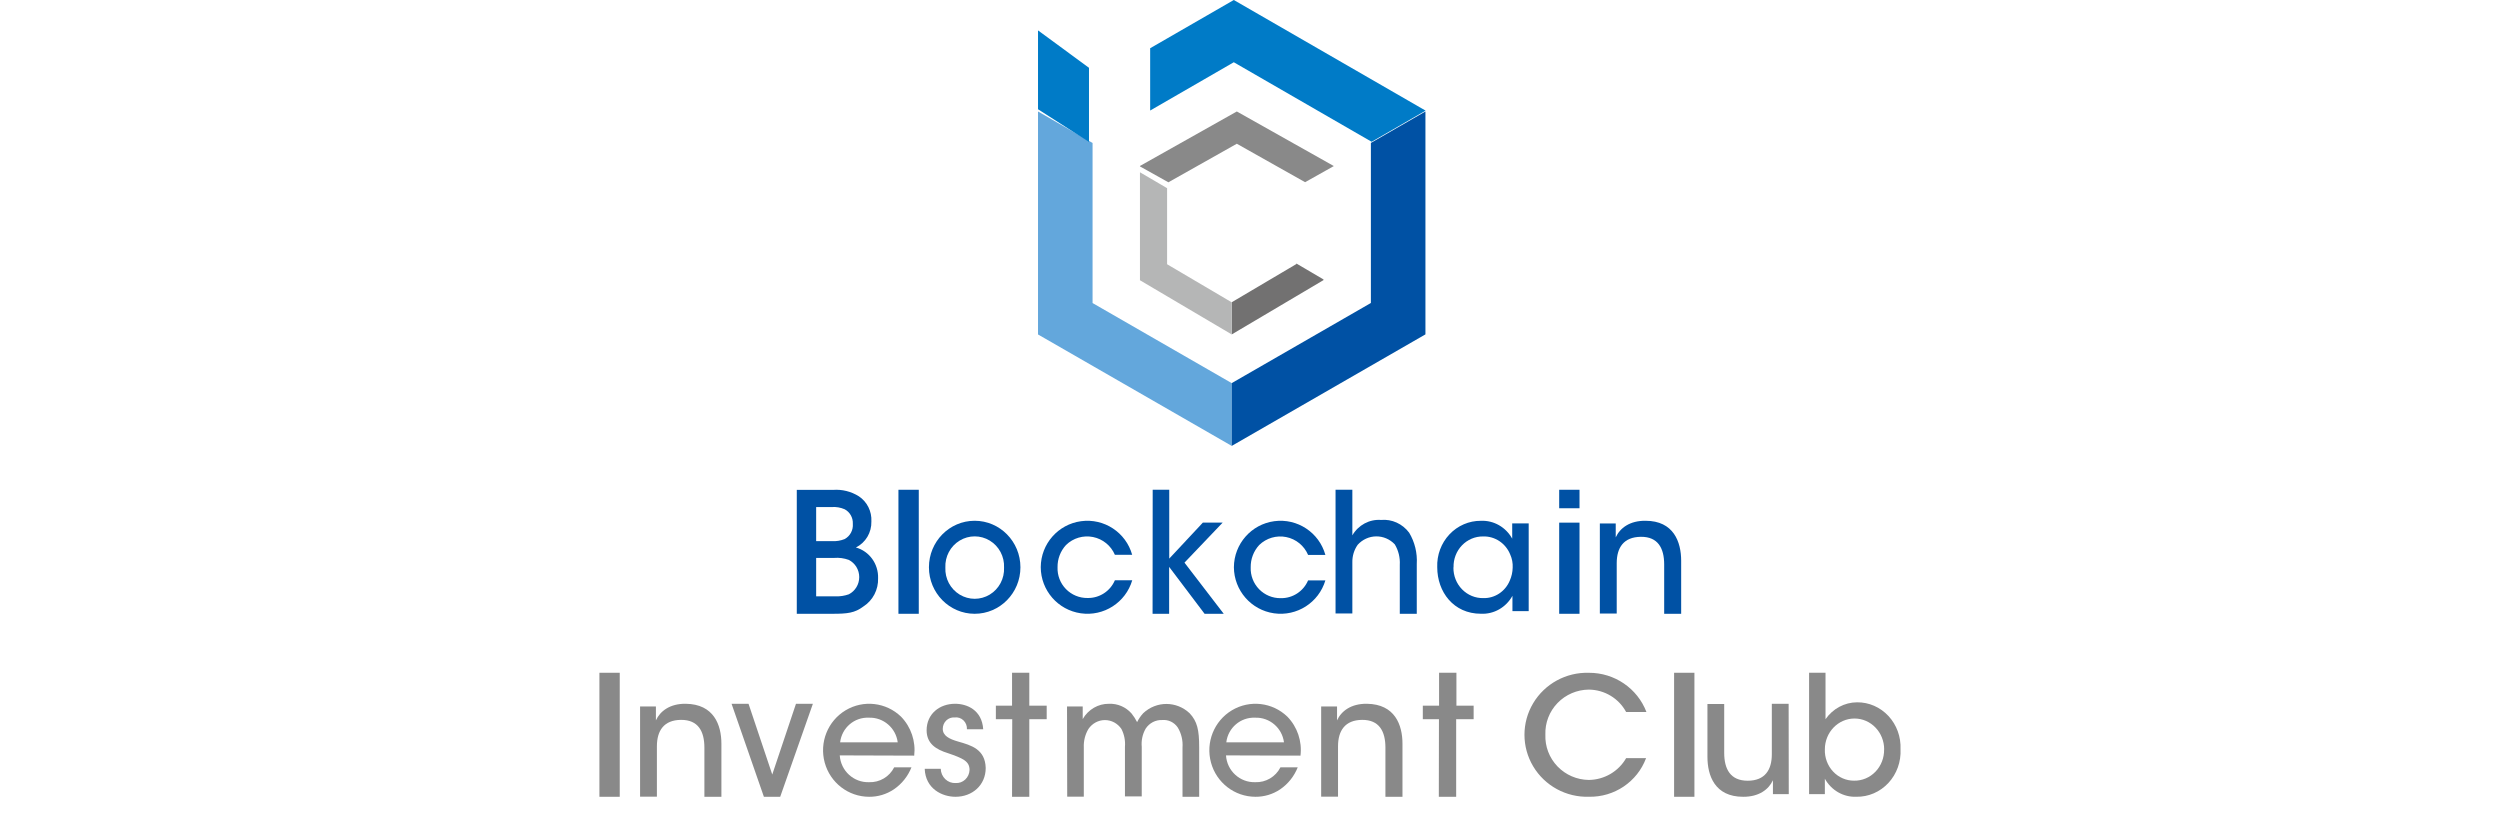 <?xml version="1.0" encoding="UTF-8"?>
<svg width="342px" height="112px" viewBox="0 0 342 112" version="1.1" xmlns="http://www.w3.org/2000/svg" xmlns:xlink="http://www.w3.org/1999/xlink">
    <!-- Generator: Sketch 48.2 (47327) - http://www.bohemiancoding.com/sketch -->
    <title>BIC</title>
    <desc>Created with Sketch.</desc>
    <defs></defs>
    <g id="Page-1" stroke="none" stroke-width="1" fill="none" fill-rule="evenodd">
        <g id="BIC" fill-rule="nonzero">
            <g id="Asset-2" transform="translate(82, 0)">
                <g id="Group-2" transform="translate(0, 67)">
                    <g id="Group-3" transform="translate(27, 0)" fill="#0051A4">
                        <path d="M0,0.016 L4.965,0.016 C6.201,-0.077 7.434,0.23 8.49,0.893 C9.624,1.644 10.278,2.958 10.205,4.337 C10.247,5.846 9.417,7.239 8.087,7.895 C9.93,8.409 11.186,10.15 11.122,12.102 C11.175,13.67 10.403,15.148 9.099,15.975 C7.932,16.852 6.946,16.966 4.897,16.966 L0,16.966 L0,0.016 Z M2.65,7.027 L4.828,7.027 C5.413,7.061 5.998,6.965 6.543,6.747 C7.293,6.345 7.736,5.524 7.667,4.661 C7.71,3.827 7.27,3.045 6.543,2.663 C5.988,2.424 5.386,2.322 4.785,2.365 L2.65,2.365 L2.65,7.027 Z M2.65,14.582 L5.343,14.582 C5.946,14.598 6.547,14.503 7.118,14.301 C7.991,13.857 8.543,12.945 8.543,11.948 C8.543,10.951 7.991,10.04 7.118,9.595 C6.473,9.359 5.785,9.266 5.102,9.323 L2.65,9.323 L2.65,14.582 Z" id="Shape"></path>
                        <polygon id="Shape" points="13.906 0 16.688 0 16.688 16.966 13.906 16.966"></polygon>
                        <path d="M18.078,10.603 C18.078,7.09 20.88,4.241 24.336,4.241 C27.792,4.241 30.594,7.09 30.594,10.603 C30.594,14.117 27.792,16.966 24.336,16.966 C20.88,16.966 18.078,14.117 18.078,10.603 Z M20.326,10.645 C20.259,12.147 21.009,13.565 22.279,14.337 C23.548,15.108 25.132,15.108 26.401,14.337 C27.671,13.565 28.421,12.147 28.354,10.645 C28.421,9.143 27.671,7.725 26.401,6.954 C25.132,6.182 23.548,6.182 22.279,6.954 C21.009,7.725 20.259,9.143 20.326,10.645 Z" id="Shape"></path>
                        <path d="M45.891,12.38 C44.993,15.426 41.998,17.351 38.857,16.9 C35.717,16.45 33.382,13.761 33.375,10.586 C33.392,7.405 35.747,4.723 38.896,4.299 C42.046,3.875 45.026,5.838 45.882,8.901 L43.517,8.901 C42.984,7.646 41.866,6.734 40.53,6.465 C39.194,6.195 37.812,6.602 36.834,7.553 C36.071,8.38 35.655,9.469 35.673,10.594 C35.629,11.705 36.043,12.785 36.818,13.582 C37.593,14.378 38.661,14.821 39.772,14.806 C41.398,14.839 42.881,13.878 43.517,12.38 L45.891,12.38 Z" id="Shape"></path>
                        <polygon id="Shape" points="48.688 0 50.953 0 50.953 9.418 55.549 4.495 58.258 4.495 53.037 9.969 58.406 16.966 55.787 16.966 50.937 10.547 50.937 16.966 48.672 16.966"></polygon>
                        <path d="M72.312,12.398 C71.404,15.436 68.414,17.35 65.282,16.9 C62.15,16.45 59.818,13.771 59.797,10.599 C59.813,7.412 62.171,4.724 65.322,4.299 C68.474,3.874 71.456,5.841 72.312,8.911 L69.946,8.911 C69.412,7.653 68.294,6.74 66.957,6.47 C65.62,6.2 64.237,6.608 63.258,7.56 C62.495,8.389 62.079,9.48 62.096,10.608 C62.052,11.721 62.466,12.804 63.242,13.602 C64.018,14.4 65.086,14.844 66.198,14.829 C67.825,14.862 69.309,13.9 69.946,12.398 L72.312,12.398 Z" id="Shape"></path>
                        <path d="M73.703,0 L76.001,0 L76.001,6.235 C76.821,4.825 78.336,4.011 79.922,4.128 C81.411,3.992 82.863,4.651 83.775,5.877 C84.543,7.159 84.906,8.656 84.814,10.162 L84.814,16.966 L82.491,16.966 L82.491,10.267 C82.549,9.283 82.31,8.305 81.806,7.468 C81.137,6.761 80.217,6.367 79.261,6.377 C78.304,6.387 77.392,6.8 76.736,7.521 C76.242,8.217 75.984,9.062 76.001,9.926 L76.001,16.922 L73.703,16.922 L73.703,0 Z" id="Shape"></path>
                        <path d="M100.125,16.606 L97.902,16.606 L97.902,14.508 C97.027,16.098 95.359,17.046 93.587,16.96 C89.837,16.96 87.614,13.961 87.614,10.599 C87.551,8.929 88.154,7.305 89.283,6.105 C90.411,4.905 91.966,4.233 93.587,4.246 C95.346,4.169 96.999,5.112 97.87,6.689 L97.87,4.6 L100.125,4.6 L100.125,16.606 Z M89.828,10.649 C89.817,11.766 90.245,12.84 91.015,13.626 C91.785,14.412 92.831,14.843 93.914,14.82 C95.481,14.865 96.916,13.92 97.535,12.436 C97.785,11.875 97.922,11.267 97.935,10.649 C97.966,10.035 97.851,9.421 97.6,8.863 C96.98,7.317 95.495,6.329 93.873,6.386 C92.792,6.374 91.751,6.816 90.992,7.611 C90.232,8.405 89.818,9.483 89.845,10.599 L89.828,10.649 Z" id="Shape"></path>
                        <path d="M104.297,0 L107.078,0 L107.078,2.529 L104.297,2.529 L104.297,0 Z M104.297,4.497 L107.078,4.497 L107.078,16.966 L104.297,16.966 L104.297,4.497 Z" id="Shape"></path>
                        <path d="M109.859,4.606 L112.032,4.606 L112.032,6.514 C112.607,5.239 113.959,4.216 116.107,4.242 C119.961,4.242 120.984,7.147 120.984,9.715 L120.984,16.966 L118.66,16.966 L118.66,10.226 C118.66,7.997 117.814,6.41 115.464,6.436 C113.114,6.462 112.167,7.911 112.167,10.044 L112.167,16.931 L109.859,16.931 L109.859,4.606 Z" id="Shape"></path>
                    </g>
                    <g id="Group-4" transform="translate(0, 25)" fill="#898989">
                        <polygon id="Shape" points="0 0.034 2.781 0.034 2.781 17 0 17"></polygon>
                        <path d="M5.562,4.641 L7.728,4.641 L7.728,6.549 C8.304,5.274 9.657,4.25 11.806,4.276 C15.664,4.32 16.688,7.182 16.688,9.749 L16.688,17 L14.361,17 L14.361,10.278 C14.361,8.049 13.515,6.462 11.163,6.479 C8.811,6.497 7.864,7.962 7.864,10.096 L7.864,16.983 L5.562,16.983 L5.562,4.641 Z" id="Shape"></path>
                        <polygon id="Shape" points="24.732 17 22.501 17 18.078 4.276 20.399 4.276 23.645 13.955 26.89 4.276 29.203 4.276"></polygon>
                        <path d="M32.879,11.337 C33.014,13.452 34.79,15.075 36.89,15.003 C38.329,15.059 39.67,14.266 40.324,12.972 L42.688,12.972 C42.202,14.195 41.364,15.243 40.282,15.98 C39.279,16.656 38.096,17.011 36.89,17 C34.053,16.994 31.569,15.079 30.819,12.319 C30.069,9.56 31.238,6.635 33.676,5.171 C36.113,3.708 39.22,4.065 41.268,6.045 C42.634,7.456 43.294,9.413 43.064,11.371 L32.879,11.337 Z M40.808,9.551 C40.551,7.57 38.844,6.111 36.865,6.18 C34.879,6.087 33.16,7.559 32.93,9.551 L40.808,9.551 Z" id="Shape"></path>
                        <path d="M50.276,7.767 C50.302,7.307 50.129,6.859 49.803,6.546 C49.478,6.233 49.035,6.087 48.595,6.148 C48.177,6.113 47.764,6.26 47.455,6.555 C47.147,6.849 46.971,7.264 46.97,7.699 C46.97,8.644 47.839,9.091 49.074,9.445 C50.845,9.951 52.779,10.482 52.844,13.062 C52.844,15.406 51.016,17 48.717,17 C46.889,17 44.606,15.912 44.5,13.172 L46.694,13.172 C46.708,13.713 46.933,14.226 47.317,14.592 C47.701,14.959 48.212,15.149 48.733,15.12 C49.215,15.149 49.688,14.977 50.045,14.64 C50.403,14.304 50.615,13.833 50.634,13.332 C50.634,12.135 49.74,11.738 47.669,11.03 C46.044,10.524 44.776,9.731 44.76,7.919 C44.76,5.642 46.547,4.276 48.652,4.276 C50.276,4.276 52.332,5.119 52.503,7.767 L50.276,7.767 Z" id="Shape"></path>
                        <polygon id="Shape" points="56.474 6.387 54.234 6.387 54.234 4.532 56.448 4.532 56.448 0.034 58.809 0.034 58.809 4.532 61.188 4.532 61.188 6.387 58.809 6.387 58.809 17 56.448 17"></polygon>
                        <path d="M63.969,4.642 L66.115,4.642 L66.115,6.37 C66.866,5.052 68.244,4.254 69.722,4.279 C70.88,4.231 72,4.712 72.787,5.593 C73.084,5.96 73.341,6.36 73.555,6.785 C73.775,6.34 74.057,5.929 74.39,5.567 C76.191,3.878 78.935,3.878 80.736,5.567 C81.78,6.673 82.047,7.848 82.047,10.207 L82.047,17 L79.767,17 L79.767,10.259 C79.839,9.298 79.611,8.337 79.116,7.52 C78.636,6.812 77.827,6.423 76.995,6.5 C76.097,6.459 75.241,6.9 74.732,7.667 C74.3,8.416 74.11,9.287 74.189,10.156 L74.189,16.948 L71.893,16.948 L71.893,10.164 C71.965,9.318 71.796,8.468 71.409,7.719 C70.893,6.959 70.052,6.506 69.154,6.506 C68.257,6.506 67.416,6.959 66.9,7.719 C66.449,8.472 66.228,9.348 66.265,10.233 L66.265,16.983 L63.994,16.983 L63.969,4.642 Z" id="Shape"></path>
                        <path d="M85.716,11.337 C85.85,13.452 87.628,15.075 89.728,15.003 C91.168,15.057 92.508,14.265 93.164,12.972 L95.529,12.972 C95.045,14.194 94.21,15.241 93.13,15.98 C92.126,16.656 90.944,17.011 89.737,17 C86.898,16.994 84.413,15.079 83.663,12.319 C82.912,9.56 84.082,6.635 86.521,5.171 C88.96,3.708 92.068,4.065 94.117,6.045 C95.485,7.454 96.143,9.414 95.906,11.371 L85.716,11.337 Z M93.649,9.551 C93.391,7.57 91.683,6.111 89.703,6.18 C87.716,6.091 85.996,7.56 85.758,9.551 L93.649,9.551 Z" id="Shape"></path>
                        <path d="M98.734,4.641 L100.907,4.641 L100.907,6.549 C101.482,5.274 102.834,4.25 104.982,4.276 C108.836,4.32 109.859,7.182 109.859,9.749 L109.859,17 L107.526,17 L107.526,10.278 C107.526,8.049 106.681,6.462 104.339,6.479 C101.997,6.497 101.042,7.962 101.042,10.096 L101.042,16.983 L98.734,16.983 L98.734,4.641 Z" id="Shape"></path>
                        <polygon id="Shape" points="114.848 6.387 112.641 6.387 112.641 4.532 114.866 4.532 114.866 0.034 117.238 0.034 117.238 4.532 119.594 4.532 119.594 6.387 117.204 6.387 117.204 17 114.831 17"></polygon>
                        <path d="M143.183,11.714 C141.98,14.943 138.846,17.062 135.374,16.996 C132.254,17.093 129.328,15.499 127.739,12.836 C126.15,10.172 126.15,6.862 127.739,4.199 C129.328,1.536 132.254,-0.059 135.374,0.039 C138.866,0.029 141.998,2.167 143.234,5.405 L140.456,5.405 C139.451,3.534 137.495,2.358 135.357,2.338 C133.737,2.351 132.191,3.012 131.071,4.172 C129.951,5.332 129.351,6.891 129.408,8.496 C129.344,10.107 129.94,11.675 131.061,12.843 C132.181,14.011 133.731,14.679 135.357,14.696 C137.47,14.671 139.411,13.535 140.456,11.714 L143.183,11.714 Z" id="Shape"></path>
                        <polygon id="Shape" points="147.016 0.034 149.797 0.034 149.797 17 147.016 17"></polygon>
                        <path d="M162.703,16.636 L160.537,16.636 L160.537,14.734 C159.962,16.005 158.608,17.017 156.46,17 C152.576,17 151.578,14.093 151.578,11.533 L151.578,4.31 L153.871,4.31 L153.871,10.988 C153.871,13.211 154.717,14.803 157.086,14.803 C159.454,14.803 160.385,13.306 160.385,11.196 L160.385,4.276 L162.686,4.276 L162.703,16.636 Z" id="Shape"></path>
                        <path d="M165.484,0.034 L167.731,0.034 L167.731,6.387 C168.731,4.945 170.333,4.086 172.042,4.076 C173.662,4.06 175.217,4.738 176.343,5.951 C177.468,7.164 178.064,8.805 177.992,10.489 C178.079,12.202 177.478,13.875 176.332,15.109 C175.187,16.343 173.6,17.027 171.952,16.996 C170.186,17.073 168.524,16.123 167.64,14.53 L167.64,16.636 L165.484,16.636 L165.484,0.034 Z M175.754,10.514 C175.754,8.183 173.937,6.293 171.697,6.293 C169.456,6.293 167.64,8.183 167.64,10.514 C167.602,11.639 168.006,12.731 168.759,13.539 C169.512,14.347 170.549,14.801 171.631,14.795 C172.729,14.819 173.789,14.375 174.565,13.567 C175.342,12.759 175.768,11.657 175.745,10.514 L175.754,10.514 Z" id="Shape"></path>
                    </g>
                </g>
                <g id="Group" transform="translate(60, 0)">
                    <polygon id="Shape" fill="#63A7DC" points="7.471 41.461 7.463 41.452 7.463 19.557 0 15.25 0 45.75 0.009 45.759 26.5 61 26.5 52.413"></polygon>
                    <polygon id="Shape" fill="#0051A4" points="45.537 19.55 45.537 41.445 45.468 41.488 26.5 52.409 26.5 61 52.922 45.787 53 45.744 53 15.25"></polygon>
                    <polygon id="Shape" fill="#007BC7" points="0 14.937 0 14.946 6.966 19.409 6.966 19.391 6.974 19.382 6.974 9.275 0 4.159"></polygon>
                    <polygon id="Shape" fill="#007BC7" points="26.784 0 15.342 6.598 15.342 15.122 26.784 8.515 45.617 19.383 45.617 19.409 53 15.147 53 15.122"></polygon>
                    <polygon id="Shape" fill="#727171" points="35.341 36.045 35.341 36.122 26.5 41.347 26.5 45.75 39.053 38.32 39.053 38.226"></polygon>
                    <polygon id="Shape" fill="#898989" points="27.197 15.25 13.947 22.704 13.947 22.765 17.865 24.955 17.865 24.92 27.197 19.664 36.53 24.92 36.53 24.929 40.447 22.73 40.447 22.704"></polygon>
                    <polygon id="Shape" fill="#B5B6B6" points="17.659 36.147 17.659 36.122 17.659 25.743 13.947 23.568 13.947 38.313 13.947 38.339 26.5 45.75 26.5 41.358"></polygon>
                </g>
            </g>
        </g>
    </g>
</svg>